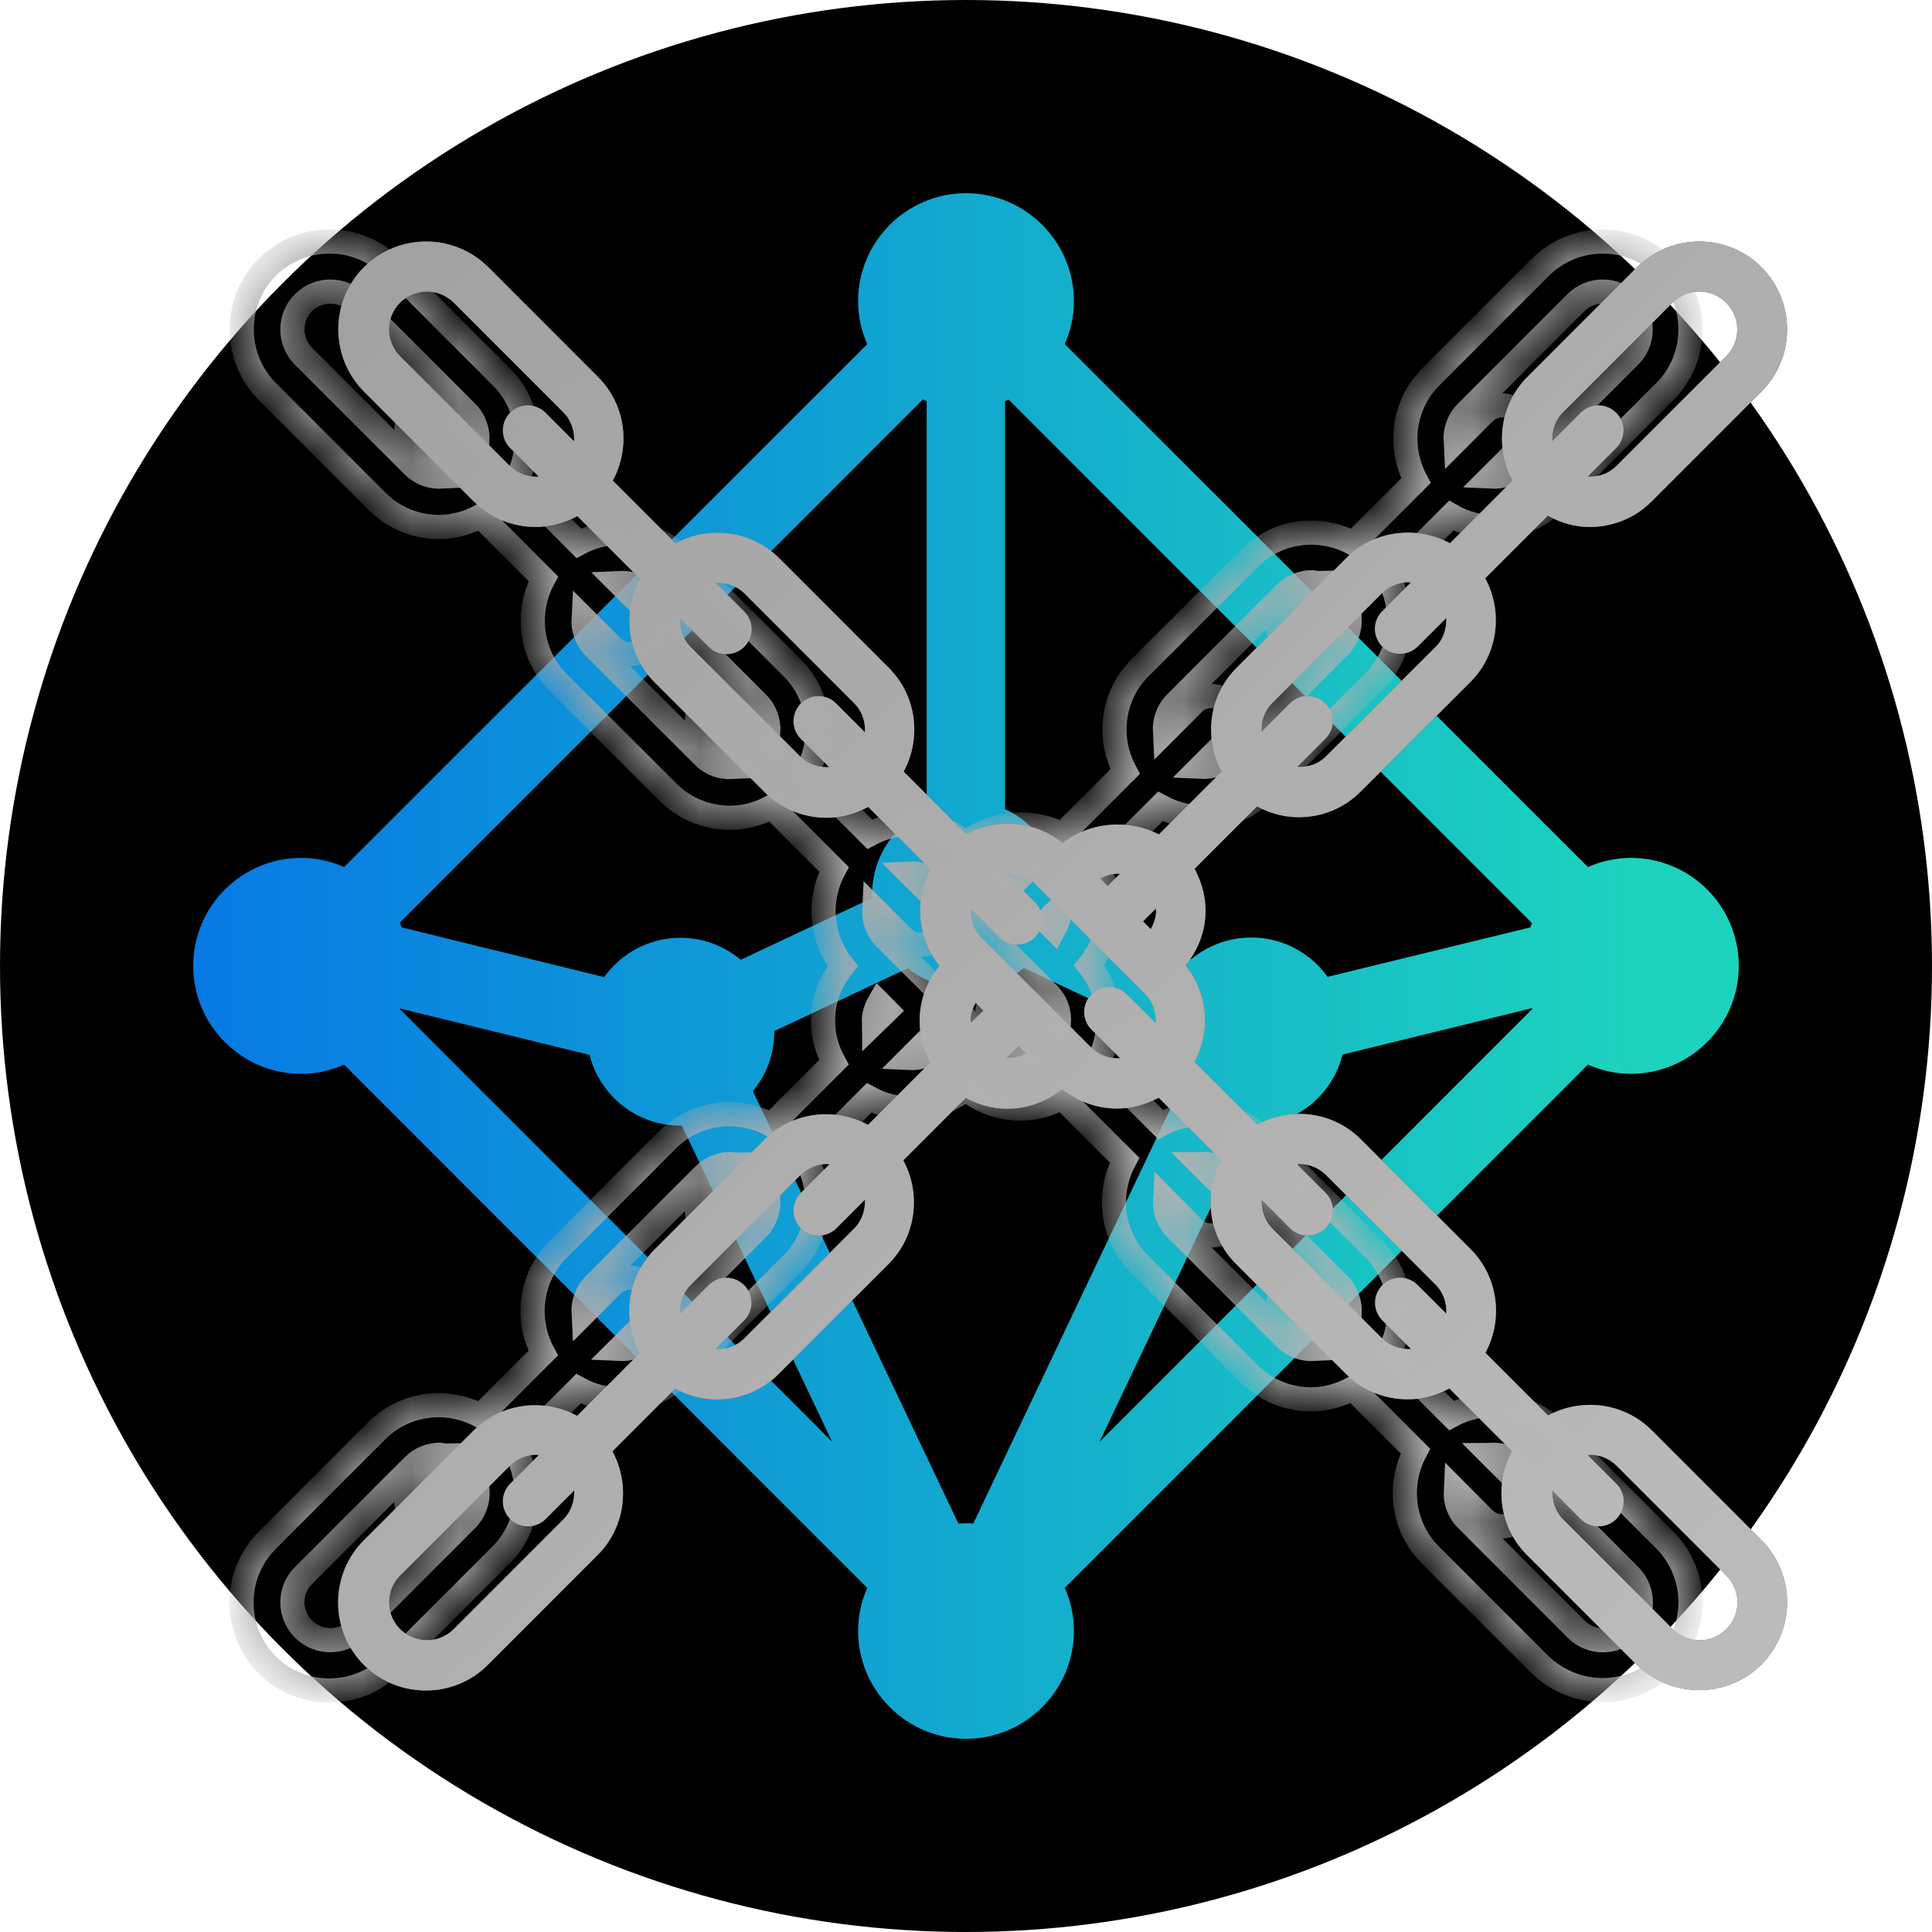 <svg width="40" height="40" viewBox="0 0 40 40" fill="none" xmlns="http://www.w3.org/2000/svg">
<circle cx="20" cy="20" r="20" fill="black"/>
<path d="M33.766 17.762C33.45 17.762 33.147 17.831 32.876 17.951L22.045 7.125C22.165 6.853 22.234 6.55 22.234 6.235C22.234 5.004 21.231 4 20 4C18.769 4 17.766 5.004 17.766 6.235C17.766 6.55 17.835 6.853 17.955 7.125L7.124 17.951C6.853 17.831 6.55 17.762 6.234 17.762C5.004 17.762 4 18.766 4 19.997C4 21.228 5.004 22.232 6.234 22.232C6.55 22.232 6.853 22.162 7.124 22.042L17.955 32.875C17.835 33.147 17.766 33.45 17.766 33.765C17.766 34.996 18.769 36 20 36C21.231 36 22.234 34.996 22.234 33.765C22.234 33.45 22.165 33.147 22.045 32.875L32.876 22.042C33.147 22.162 33.45 22.232 33.766 22.232C34.996 22.232 36 21.228 36 19.997C36 18.766 35.003 17.762 33.766 17.762ZM31.683 19.201L27.486 20.224C27.132 19.732 26.558 19.41 25.908 19.41C25.434 19.41 25.005 19.58 24.664 19.858L21.938 18.576C21.938 18.558 21.938 18.539 21.938 18.513C21.938 17.73 21.477 17.061 20.808 16.752V8.305C20.833 8.293 20.858 8.286 20.884 8.274L31.714 19.107C31.708 19.138 31.695 19.17 31.683 19.201ZM20 31.537C19.95 31.537 19.899 31.543 19.842 31.543L15.588 22.591C15.866 22.257 16.03 21.828 16.03 21.36C16.03 21.354 16.03 21.354 16.03 21.348L18.794 20.047C19.123 20.306 19.546 20.464 19.994 20.464C20.448 20.464 20.871 20.306 21.199 20.041L23.964 21.341C23.964 21.348 23.964 21.354 23.964 21.36C23.964 21.828 24.128 22.257 24.405 22.591L20.151 31.543C20.101 31.537 20.05 31.537 20 31.537ZM19.186 8.305V16.758C18.523 17.068 18.056 17.737 18.056 18.52C18.056 18.545 18.056 18.564 18.062 18.589L15.336 19.871C14.995 19.587 14.566 19.416 14.086 19.416C13.436 19.416 12.861 19.738 12.508 20.23L8.317 19.201C8.305 19.17 8.292 19.138 8.279 19.1L19.11 8.268C19.135 8.286 19.161 8.299 19.186 8.305ZM8.286 20.881L12.205 21.84C12.42 22.68 13.177 23.305 14.086 23.305C14.099 23.305 14.105 23.305 14.118 23.305L17.229 29.851L8.279 20.893C8.279 20.887 8.286 20.881 8.286 20.881ZM25.876 23.305C25.889 23.305 25.901 23.305 25.914 23.305C26.823 23.305 27.587 22.68 27.795 21.834L31.714 20.874C31.714 20.881 31.721 20.887 31.721 20.893L22.765 29.851L25.876 23.305Z" fill="url(#paint0_linear)"/>
<mask id="path-3-inside-1" fill="white">
<path d="M30.913 10.911C31.377 10.911 31.846 10.735 32.198 10.379L34.469 8.107C35.177 7.398 35.177 6.244 34.469 5.531C33.761 4.823 32.606 4.823 31.894 5.531L29.623 7.803C29.043 8.384 28.945 9.261 29.316 9.951L28.02 11.248C27.33 10.877 26.453 10.971 25.872 11.556L23.601 13.827C23.02 14.408 22.923 15.286 23.294 15.975L21.994 17.276C21.364 16.95 20.558 17.014 20.004 17.456C19.427 16.991 18.64 16.931 18.006 17.272L16.71 15.975C17.081 15.286 16.983 14.408 16.402 13.827L14.132 11.556C13.551 10.975 12.674 10.877 11.984 11.248L10.688 9.951C11.059 9.261 10.965 8.384 10.38 7.803L8.109 5.531C7.397 4.823 6.247 4.823 5.535 5.531C4.827 6.24 4.827 7.394 5.535 8.107L7.806 10.379C8.162 10.735 8.627 10.911 9.091 10.911C9.387 10.911 9.683 10.828 9.953 10.686L11.25 11.983C10.879 12.673 10.976 13.55 11.557 14.131L13.828 16.399C14.169 16.74 14.626 16.931 15.113 16.931C15.421 16.931 15.713 16.849 15.975 16.706L17.268 18C16.927 18.633 16.987 19.42 17.448 19.998C17.189 20.32 17.04 20.71 17.04 21.134C17.04 21.445 17.122 21.737 17.264 21.996L15.972 23.289C15.282 22.918 14.405 23.015 13.824 23.596L11.553 25.868C10.973 26.449 10.875 27.326 11.246 28.016L9.949 29.313C9.26 28.942 8.383 29.04 7.802 29.621L5.531 31.892C4.823 32.601 4.823 33.755 5.531 34.468C5.887 34.824 6.352 35 6.817 35C7.281 35 7.75 34.824 8.102 34.468L10.373 32.196C10.954 31.615 11.051 30.738 10.68 30.048L11.977 28.751C12.247 28.897 12.539 28.976 12.839 28.976C13.303 28.976 13.772 28.8 14.124 28.444L16.395 26.172C16.976 25.591 17.073 24.713 16.702 24.024L17.995 22.73C18.257 22.873 18.55 22.955 18.857 22.955C19.277 22.955 19.67 22.805 19.992 22.547C20.322 22.813 20.723 22.952 21.128 22.952C21.424 22.952 21.72 22.869 21.99 22.727L23.283 24.02C22.912 24.71 23.009 25.587 23.59 26.168L25.861 28.44C26.217 28.796 26.682 28.972 27.146 28.972C27.446 28.972 27.738 28.89 28.008 28.747L29.305 30.044C28.934 30.734 29.031 31.611 29.612 32.192L31.883 34.464C32.25 34.816 32.715 34.992 33.183 34.992C33.648 34.992 34.117 34.816 34.469 34.46C35.177 33.752 35.177 32.597 34.469 31.885L32.198 29.613C31.617 29.032 30.74 28.935 30.051 29.306L28.754 28.009C29.125 27.319 29.027 26.442 28.447 25.861L26.176 23.589C25.595 23.008 24.718 22.91 24.029 23.282L22.732 21.985C23.073 21.351 23.013 20.564 22.548 19.986C22.811 19.66 22.96 19.27 22.96 18.854C22.96 18.547 22.874 18.251 22.732 17.988L24.025 16.695C24.287 16.837 24.579 16.92 24.887 16.92C25.374 16.92 25.831 16.733 26.172 16.388L28.443 14.12C29.024 13.539 29.121 12.661 28.75 11.972L30.047 10.675C30.32 10.832 30.616 10.911 30.913 10.911ZM30.358 8.538L32.629 6.266C32.782 6.112 32.985 6.037 33.183 6.037C33.386 6.037 33.584 6.112 33.738 6.266C34.045 6.574 34.045 7.072 33.738 7.376L31.467 9.647C31.302 9.812 31.085 9.88 30.867 9.869L31.46 9.276C31.662 9.074 31.662 8.748 31.46 8.545C31.257 8.343 30.931 8.343 30.729 8.545L30.137 9.138C30.125 8.92 30.193 8.703 30.358 8.538ZM9.294 8.545C9.091 8.343 8.765 8.343 8.563 8.545C8.361 8.748 8.361 9.074 8.563 9.276L9.155 9.869C8.938 9.88 8.72 9.812 8.555 9.647L6.284 7.376C5.977 7.068 5.977 6.57 6.284 6.266C6.438 6.112 6.64 6.037 6.839 6.037C7.041 6.037 7.24 6.112 7.394 6.266L9.665 8.538C9.829 8.703 9.897 8.92 9.886 9.138L9.294 8.545ZM15.312 14.566C15.11 14.363 14.784 14.363 14.581 14.566C14.379 14.768 14.379 15.094 14.581 15.297L15.166 15.882C14.948 15.893 14.731 15.825 14.574 15.668L12.303 13.4C12.138 13.235 12.07 13.018 12.082 12.8L12.674 13.392C12.775 13.494 12.906 13.542 13.041 13.542C13.172 13.542 13.307 13.494 13.408 13.392C13.611 13.19 13.611 12.864 13.408 12.661L12.816 12.069C13.034 12.058 13.251 12.125 13.416 12.29L15.687 14.562C15.852 14.727 15.919 14.944 15.908 15.162L15.312 14.566ZM9.665 31.457L7.394 33.729C7.086 34.037 6.588 34.033 6.284 33.729C5.977 33.422 5.977 32.923 6.284 32.62L8.555 30.348C8.705 30.194 8.908 30.119 9.11 30.119C9.125 30.119 9.14 30.127 9.155 30.127L8.563 30.719C8.361 30.921 8.361 31.247 8.563 31.45C8.664 31.551 8.795 31.6 8.93 31.6C9.061 31.6 9.196 31.551 9.297 31.45L9.889 30.858C9.897 31.075 9.829 31.293 9.665 31.457ZM15.683 25.437L13.412 27.709C13.247 27.874 13.03 27.941 12.812 27.93L13.405 27.338C13.607 27.135 13.607 26.809 13.405 26.607C13.202 26.404 12.876 26.404 12.674 26.607L12.082 27.199C12.07 26.982 12.138 26.764 12.303 26.599L14.574 24.327C14.727 24.174 14.93 24.099 15.128 24.099C15.143 24.099 15.158 24.106 15.173 24.106L14.581 24.698C14.379 24.901 14.379 25.227 14.581 25.43C14.682 25.531 14.814 25.579 14.948 25.579C15.08 25.579 15.214 25.531 15.316 25.43L15.908 24.837C15.915 25.055 15.848 25.272 15.683 25.437ZM21.188 18.09L20.933 18.345L20.776 18.187C20.903 18.12 21.042 18.082 21.188 18.09ZM18.1 21.178C18.1 21.163 18.093 21.148 18.093 21.134C18.093 20.999 18.137 20.875 18.201 20.762L18.362 20.924L18.1 21.178ZM18.834 21.906L19.089 21.651L19.247 21.808C19.119 21.876 18.981 21.913 18.834 21.906ZM21.33 20.586C21.128 20.384 20.802 20.384 20.6 20.586C20.397 20.789 20.397 21.115 20.6 21.317L21.192 21.91C20.974 21.921 20.757 21.853 20.592 21.688L20.382 21.478C20.382 21.478 20.382 21.475 20.378 21.475C20.378 21.475 20.375 21.475 20.375 21.471L18.538 19.634C18.538 19.634 18.538 19.634 18.538 19.63C18.538 19.63 18.538 19.63 18.535 19.63L18.321 19.417C18.156 19.252 18.089 19.03 18.1 18.817L18.692 19.409C18.793 19.51 18.924 19.559 19.059 19.559C19.191 19.559 19.326 19.51 19.427 19.409C19.629 19.207 19.629 18.881 19.427 18.678L18.834 18.086C19.052 18.075 19.269 18.142 19.434 18.307L19.644 18.517C19.644 18.517 19.644 18.521 19.648 18.521C19.648 18.521 19.651 18.521 19.651 18.524L21.488 20.361C21.488 20.361 21.488 20.361 21.488 20.365C21.488 20.365 21.488 20.365 21.491 20.365L21.705 20.579C21.87 20.744 21.937 20.961 21.926 21.178L21.33 20.586ZM21.825 19.237L21.664 19.076L21.926 18.813C21.926 18.832 21.937 18.847 21.937 18.866C21.934 18.997 21.889 19.12 21.825 19.237ZM30.729 31.45C30.83 31.551 30.961 31.6 31.096 31.6C31.227 31.6 31.362 31.551 31.463 31.45C31.666 31.247 31.666 30.921 31.463 30.719L30.871 30.127C30.886 30.127 30.901 30.119 30.916 30.119C31.119 30.119 31.317 30.194 31.471 30.348L33.742 32.62C34.049 32.927 34.049 33.425 33.742 33.729C33.438 34.037 32.936 34.037 32.633 33.729L30.362 31.457C30.197 31.293 30.129 31.071 30.14 30.858L30.729 31.45ZM24.71 25.43C24.812 25.531 24.943 25.579 25.078 25.579C25.209 25.579 25.344 25.531 25.445 25.43C25.647 25.227 25.647 24.901 25.445 24.698L24.853 24.106C24.868 24.106 24.883 24.099 24.898 24.099C25.1 24.099 25.299 24.174 25.453 24.327L27.723 26.599C27.888 26.764 27.956 26.985 27.945 27.199L27.352 26.607C27.15 26.404 26.824 26.404 26.622 26.607C26.419 26.809 26.419 27.135 26.622 27.338L27.214 27.93C26.996 27.941 26.779 27.874 26.614 27.709L24.343 25.437C24.178 25.272 24.111 25.051 24.122 24.837L24.71 25.43ZM27.72 13.396L25.449 15.664C25.291 15.822 25.074 15.889 24.857 15.878L25.441 15.293C25.644 15.091 25.644 14.764 25.441 14.562C25.239 14.36 24.913 14.36 24.71 14.562L24.118 15.154C24.107 14.937 24.175 14.72 24.34 14.555L26.61 12.283C26.764 12.129 26.966 12.054 27.165 12.054C27.18 12.054 27.195 12.062 27.21 12.062L26.618 12.654C26.416 12.856 26.416 13.182 26.618 13.385C26.719 13.486 26.85 13.535 26.985 13.535C27.116 13.535 27.251 13.486 27.352 13.385L27.945 12.793C27.952 13.014 27.885 13.235 27.72 13.396Z"/>
</mask>
<g filter="url(#filter0_i)">
<path d="M30.913 10.911C31.377 10.911 31.846 10.735 32.198 10.379L34.469 8.107C35.177 7.398 35.177 6.244 34.469 5.531C33.761 4.823 32.606 4.823 31.894 5.531L29.623 7.803C29.043 8.384 28.945 9.261 29.316 9.951L28.02 11.248C27.33 10.877 26.453 10.971 25.872 11.556L23.601 13.827C23.02 14.408 22.923 15.286 23.294 15.975L21.994 17.276C21.364 16.95 20.558 17.014 20.004 17.456C19.427 16.991 18.64 16.931 18.006 17.272L16.71 15.975C17.081 15.286 16.983 14.408 16.402 13.827L14.132 11.556C13.551 10.975 12.674 10.877 11.984 11.248L10.688 9.951C11.059 9.261 10.965 8.384 10.38 7.803L8.109 5.531C7.397 4.823 6.247 4.823 5.535 5.531C4.827 6.24 4.827 7.394 5.535 8.107L7.806 10.379C8.162 10.735 8.627 10.911 9.091 10.911C9.387 10.911 9.683 10.828 9.953 10.686L11.25 11.983C10.879 12.673 10.976 13.55 11.557 14.131L13.828 16.399C14.169 16.74 14.626 16.931 15.113 16.931C15.421 16.931 15.713 16.849 15.975 16.706L17.268 18C16.927 18.633 16.987 19.42 17.448 19.998C17.189 20.32 17.04 20.71 17.04 21.134C17.04 21.445 17.122 21.737 17.264 21.996L15.972 23.289C15.282 22.918 14.405 23.015 13.824 23.596L11.553 25.868C10.973 26.449 10.875 27.326 11.246 28.016L9.949 29.313C9.26 28.942 8.383 29.04 7.802 29.621L5.531 31.892C4.823 32.601 4.823 33.755 5.531 34.468C5.887 34.824 6.352 35 6.817 35C7.281 35 7.75 34.824 8.102 34.468L10.373 32.196C10.954 31.615 11.051 30.738 10.68 30.048L11.977 28.751C12.247 28.897 12.539 28.976 12.839 28.976C13.303 28.976 13.772 28.8 14.124 28.444L16.395 26.172C16.976 25.591 17.073 24.713 16.702 24.024L17.995 22.73C18.257 22.873 18.55 22.955 18.857 22.955C19.277 22.955 19.67 22.805 19.992 22.547C20.322 22.813 20.723 22.952 21.128 22.952C21.424 22.952 21.72 22.869 21.99 22.727L23.283 24.02C22.912 24.71 23.009 25.587 23.59 26.168L25.861 28.44C26.217 28.796 26.682 28.972 27.146 28.972C27.446 28.972 27.738 28.89 28.008 28.747L29.305 30.044C28.934 30.734 29.031 31.611 29.612 32.192L31.883 34.464C32.25 34.816 32.715 34.992 33.183 34.992C33.648 34.992 34.117 34.816 34.469 34.46C35.177 33.752 35.177 32.597 34.469 31.885L32.198 29.613C31.617 29.032 30.74 28.935 30.051 29.306L28.754 28.009C29.125 27.319 29.027 26.442 28.447 25.861L26.176 23.589C25.595 23.008 24.718 22.91 24.029 23.282L22.732 21.985C23.073 21.351 23.013 20.564 22.548 19.986C22.811 19.66 22.96 19.27 22.96 18.854C22.96 18.547 22.874 18.251 22.732 17.988L24.025 16.695C24.287 16.837 24.579 16.92 24.887 16.92C25.374 16.92 25.831 16.733 26.172 16.388L28.443 14.12C29.024 13.539 29.121 12.661 28.75 11.972L30.047 10.675C30.32 10.832 30.616 10.911 30.913 10.911ZM30.358 8.538L32.629 6.266C32.782 6.112 32.985 6.037 33.183 6.037C33.386 6.037 33.584 6.112 33.738 6.266C34.045 6.574 34.045 7.072 33.738 7.376L31.467 9.647C31.302 9.812 31.085 9.88 30.867 9.869L31.46 9.276C31.662 9.074 31.662 8.748 31.46 8.545C31.257 8.343 30.931 8.343 30.729 8.545L30.137 9.138C30.125 8.92 30.193 8.703 30.358 8.538ZM9.294 8.545C9.091 8.343 8.765 8.343 8.563 8.545C8.361 8.748 8.361 9.074 8.563 9.276L9.155 9.869C8.938 9.88 8.72 9.812 8.555 9.647L6.284 7.376C5.977 7.068 5.977 6.57 6.284 6.266C6.438 6.112 6.64 6.037 6.839 6.037C7.041 6.037 7.24 6.112 7.394 6.266L9.665 8.538C9.829 8.703 9.897 8.92 9.886 9.138L9.294 8.545ZM15.312 14.566C15.11 14.363 14.784 14.363 14.581 14.566C14.379 14.768 14.379 15.094 14.581 15.297L15.166 15.882C14.948 15.893 14.731 15.825 14.574 15.668L12.303 13.4C12.138 13.235 12.07 13.018 12.082 12.8L12.674 13.392C12.775 13.494 12.906 13.542 13.041 13.542C13.172 13.542 13.307 13.494 13.408 13.392C13.611 13.19 13.611 12.864 13.408 12.661L12.816 12.069C13.034 12.058 13.251 12.125 13.416 12.29L15.687 14.562C15.852 14.727 15.919 14.944 15.908 15.162L15.312 14.566ZM9.665 31.457L7.394 33.729C7.086 34.037 6.588 34.033 6.284 33.729C5.977 33.422 5.977 32.923 6.284 32.62L8.555 30.348C8.705 30.194 8.908 30.119 9.11 30.119C9.125 30.119 9.14 30.127 9.155 30.127L8.563 30.719C8.361 30.921 8.361 31.247 8.563 31.45C8.664 31.551 8.795 31.6 8.93 31.6C9.061 31.6 9.196 31.551 9.297 31.45L9.889 30.858C9.897 31.075 9.829 31.293 9.665 31.457ZM15.683 25.437L13.412 27.709C13.247 27.874 13.03 27.941 12.812 27.93L13.405 27.338C13.607 27.135 13.607 26.809 13.405 26.607C13.202 26.404 12.876 26.404 12.674 26.607L12.082 27.199C12.07 26.982 12.138 26.764 12.303 26.599L14.574 24.327C14.727 24.174 14.93 24.099 15.128 24.099C15.143 24.099 15.158 24.106 15.173 24.106L14.581 24.698C14.379 24.901 14.379 25.227 14.581 25.43C14.682 25.531 14.814 25.579 14.948 25.579C15.08 25.579 15.214 25.531 15.316 25.43L15.908 24.837C15.915 25.055 15.848 25.272 15.683 25.437ZM21.188 18.09L20.933 18.345L20.776 18.187C20.903 18.12 21.042 18.082 21.188 18.09ZM18.1 21.178C18.1 21.163 18.093 21.148 18.093 21.134C18.093 20.999 18.137 20.875 18.201 20.762L18.362 20.924L18.1 21.178ZM18.834 21.906L19.089 21.651L19.247 21.808C19.119 21.876 18.981 21.913 18.834 21.906ZM21.33 20.586C21.128 20.384 20.802 20.384 20.6 20.586C20.397 20.789 20.397 21.115 20.6 21.317L21.192 21.91C20.974 21.921 20.757 21.853 20.592 21.688L20.382 21.478C20.382 21.478 20.382 21.475 20.378 21.475C20.378 21.475 20.375 21.475 20.375 21.471L18.538 19.634C18.538 19.634 18.538 19.634 18.538 19.63C18.538 19.63 18.538 19.63 18.535 19.63L18.321 19.417C18.156 19.252 18.089 19.03 18.1 18.817L18.692 19.409C18.793 19.51 18.924 19.559 19.059 19.559C19.191 19.559 19.326 19.51 19.427 19.409C19.629 19.207 19.629 18.881 19.427 18.678L18.834 18.086C19.052 18.075 19.269 18.142 19.434 18.307L19.644 18.517C19.644 18.517 19.644 18.521 19.648 18.521C19.648 18.521 19.651 18.521 19.651 18.524L21.488 20.361C21.488 20.361 21.488 20.361 21.488 20.365C21.488 20.365 21.488 20.365 21.491 20.365L21.705 20.579C21.87 20.744 21.937 20.961 21.926 21.178L21.33 20.586ZM21.825 19.237L21.664 19.076L21.926 18.813C21.926 18.832 21.937 18.847 21.937 18.866C21.934 18.997 21.889 19.12 21.825 19.237ZM30.729 31.45C30.83 31.551 30.961 31.6 31.096 31.6C31.227 31.6 31.362 31.551 31.463 31.45C31.666 31.247 31.666 30.921 31.463 30.719L30.871 30.127C30.886 30.127 30.901 30.119 30.916 30.119C31.119 30.119 31.317 30.194 31.471 30.348L33.742 32.62C34.049 32.927 34.049 33.425 33.742 33.729C33.438 34.037 32.936 34.037 32.633 33.729L30.362 31.457C30.197 31.293 30.129 31.071 30.14 30.858L30.729 31.45ZM24.71 25.43C24.812 25.531 24.943 25.579 25.078 25.579C25.209 25.579 25.344 25.531 25.445 25.43C25.647 25.227 25.647 24.901 25.445 24.698L24.853 24.106C24.868 24.106 24.883 24.099 24.898 24.099C25.1 24.099 25.299 24.174 25.453 24.327L27.723 26.599C27.888 26.764 27.956 26.985 27.945 27.199L27.352 26.607C27.15 26.404 26.824 26.404 26.622 26.607C26.419 26.809 26.419 27.135 26.622 27.338L27.214 27.93C26.996 27.941 26.779 27.874 26.614 27.709L24.343 25.437C24.178 25.272 24.111 25.051 24.122 24.837L24.71 25.43ZM27.72 13.396L25.449 15.664C25.291 15.822 25.074 15.889 24.857 15.878L25.441 15.293C25.644 15.091 25.644 14.764 25.441 14.562C25.239 14.36 24.913 14.36 24.71 14.562L24.118 15.154C24.107 14.937 24.175 14.72 24.34 14.555L26.61 12.283C26.764 12.129 26.966 12.054 27.165 12.054C27.18 12.054 27.195 12.062 27.21 12.062L26.618 12.654C26.416 12.856 26.416 13.182 26.618 13.385C26.719 13.486 26.85 13.535 26.985 13.535C27.116 13.535 27.251 13.486 27.352 13.385L27.945 12.793C27.952 13.014 27.885 13.235 27.72 13.396Z" fill="#595959"/>
<path d="M30.913 10.911C31.377 10.911 31.846 10.735 32.198 10.379L34.469 8.107C35.177 7.398 35.177 6.244 34.469 5.531C33.761 4.823 32.606 4.823 31.894 5.531L29.623 7.803C29.043 8.384 28.945 9.261 29.316 9.951L28.02 11.248C27.33 10.877 26.453 10.971 25.872 11.556L23.601 13.827C23.02 14.408 22.923 15.286 23.294 15.975L21.994 17.276C21.364 16.95 20.558 17.014 20.004 17.456C19.427 16.991 18.64 16.931 18.006 17.272L16.71 15.975C17.081 15.286 16.983 14.408 16.402 13.827L14.132 11.556C13.551 10.975 12.674 10.877 11.984 11.248L10.688 9.951C11.059 9.261 10.965 8.384 10.38 7.803L8.109 5.531C7.397 4.823 6.247 4.823 5.535 5.531C4.827 6.24 4.827 7.394 5.535 8.107L7.806 10.379C8.162 10.735 8.627 10.911 9.091 10.911C9.387 10.911 9.683 10.828 9.953 10.686L11.25 11.983C10.879 12.673 10.976 13.55 11.557 14.131L13.828 16.399C14.169 16.74 14.626 16.931 15.113 16.931C15.421 16.931 15.713 16.849 15.975 16.706L17.268 18C16.927 18.633 16.987 19.42 17.448 19.998C17.189 20.32 17.04 20.71 17.04 21.134C17.04 21.445 17.122 21.737 17.264 21.996L15.972 23.289C15.282 22.918 14.405 23.015 13.824 23.596L11.553 25.868C10.973 26.449 10.875 27.326 11.246 28.016L9.949 29.313C9.26 28.942 8.383 29.04 7.802 29.621L5.531 31.892C4.823 32.601 4.823 33.755 5.531 34.468C5.887 34.824 6.352 35 6.817 35C7.281 35 7.75 34.824 8.102 34.468L10.373 32.196C10.954 31.615 11.051 30.738 10.68 30.048L11.977 28.751C12.247 28.897 12.539 28.976 12.839 28.976C13.303 28.976 13.772 28.8 14.124 28.444L16.395 26.172C16.976 25.591 17.073 24.713 16.702 24.024L17.995 22.73C18.257 22.873 18.55 22.955 18.857 22.955C19.277 22.955 19.67 22.805 19.992 22.547C20.322 22.813 20.723 22.952 21.128 22.952C21.424 22.952 21.72 22.869 21.99 22.727L23.283 24.02C22.912 24.71 23.009 25.587 23.59 26.168L25.861 28.44C26.217 28.796 26.682 28.972 27.146 28.972C27.446 28.972 27.738 28.89 28.008 28.747L29.305 30.044C28.934 30.734 29.031 31.611 29.612 32.192L31.883 34.464C32.25 34.816 32.715 34.992 33.183 34.992C33.648 34.992 34.117 34.816 34.469 34.46C35.177 33.752 35.177 32.597 34.469 31.885L32.198 29.613C31.617 29.032 30.74 28.935 30.051 29.306L28.754 28.009C29.125 27.319 29.027 26.442 28.447 25.861L26.176 23.589C25.595 23.008 24.718 22.91 24.029 23.282L22.732 21.985C23.073 21.351 23.013 20.564 22.548 19.986C22.811 19.66 22.96 19.27 22.96 18.854C22.96 18.547 22.874 18.251 22.732 17.988L24.025 16.695C24.287 16.837 24.579 16.92 24.887 16.92C25.374 16.92 25.831 16.733 26.172 16.388L28.443 14.12C29.024 13.539 29.121 12.661 28.75 11.972L30.047 10.675C30.32 10.832 30.616 10.911 30.913 10.911ZM30.358 8.538L32.629 6.266C32.782 6.112 32.985 6.037 33.183 6.037C33.386 6.037 33.584 6.112 33.738 6.266C34.045 6.574 34.045 7.072 33.738 7.376L31.467 9.647C31.302 9.812 31.085 9.88 30.867 9.869L31.46 9.276C31.662 9.074 31.662 8.748 31.46 8.545C31.257 8.343 30.931 8.343 30.729 8.545L30.137 9.138C30.125 8.92 30.193 8.703 30.358 8.538ZM9.294 8.545C9.091 8.343 8.765 8.343 8.563 8.545C8.361 8.748 8.361 9.074 8.563 9.276L9.155 9.869C8.938 9.88 8.72 9.812 8.555 9.647L6.284 7.376C5.977 7.068 5.977 6.57 6.284 6.266C6.438 6.112 6.64 6.037 6.839 6.037C7.041 6.037 7.24 6.112 7.394 6.266L9.665 8.538C9.829 8.703 9.897 8.92 9.886 9.138L9.294 8.545ZM15.312 14.566C15.11 14.363 14.784 14.363 14.581 14.566C14.379 14.768 14.379 15.094 14.581 15.297L15.166 15.882C14.948 15.893 14.731 15.825 14.574 15.668L12.303 13.4C12.138 13.235 12.07 13.018 12.082 12.8L12.674 13.392C12.775 13.494 12.906 13.542 13.041 13.542C13.172 13.542 13.307 13.494 13.408 13.392C13.611 13.19 13.611 12.864 13.408 12.661L12.816 12.069C13.034 12.058 13.251 12.125 13.416 12.29L15.687 14.562C15.852 14.727 15.919 14.944 15.908 15.162L15.312 14.566ZM9.665 31.457L7.394 33.729C7.086 34.037 6.588 34.033 6.284 33.729C5.977 33.422 5.977 32.923 6.284 32.62L8.555 30.348C8.705 30.194 8.908 30.119 9.11 30.119C9.125 30.119 9.14 30.127 9.155 30.127L8.563 30.719C8.361 30.921 8.361 31.247 8.563 31.45C8.664 31.551 8.795 31.6 8.93 31.6C9.061 31.6 9.196 31.551 9.297 31.45L9.889 30.858C9.897 31.075 9.829 31.293 9.665 31.457ZM15.683 25.437L13.412 27.709C13.247 27.874 13.03 27.941 12.812 27.93L13.405 27.338C13.607 27.135 13.607 26.809 13.405 26.607C13.202 26.404 12.876 26.404 12.674 26.607L12.082 27.199C12.07 26.982 12.138 26.764 12.303 26.599L14.574 24.327C14.727 24.174 14.93 24.099 15.128 24.099C15.143 24.099 15.158 24.106 15.173 24.106L14.581 24.698C14.379 24.901 14.379 25.227 14.581 25.43C14.682 25.531 14.814 25.579 14.948 25.579C15.08 25.579 15.214 25.531 15.316 25.43L15.908 24.837C15.915 25.055 15.848 25.272 15.683 25.437ZM21.188 18.09L20.933 18.345L20.776 18.187C20.903 18.12 21.042 18.082 21.188 18.09ZM18.1 21.178C18.1 21.163 18.093 21.148 18.093 21.134C18.093 20.999 18.137 20.875 18.201 20.762L18.362 20.924L18.1 21.178ZM18.834 21.906L19.089 21.651L19.247 21.808C19.119 21.876 18.981 21.913 18.834 21.906ZM21.33 20.586C21.128 20.384 20.802 20.384 20.6 20.586C20.397 20.789 20.397 21.115 20.6 21.317L21.192 21.91C20.974 21.921 20.757 21.853 20.592 21.688L20.382 21.478C20.382 21.478 20.382 21.475 20.378 21.475C20.378 21.475 20.375 21.475 20.375 21.471L18.538 19.634C18.538 19.634 18.538 19.634 18.538 19.63C18.538 19.63 18.538 19.63 18.535 19.63L18.321 19.417C18.156 19.252 18.089 19.03 18.1 18.817L18.692 19.409C18.793 19.51 18.924 19.559 19.059 19.559C19.191 19.559 19.326 19.51 19.427 19.409C19.629 19.207 19.629 18.881 19.427 18.678L18.834 18.086C19.052 18.075 19.269 18.142 19.434 18.307L19.644 18.517C19.644 18.517 19.644 18.521 19.648 18.521C19.648 18.521 19.651 18.521 19.651 18.524L21.488 20.361C21.488 20.361 21.488 20.361 21.488 20.365C21.488 20.365 21.488 20.365 21.491 20.365L21.705 20.579C21.87 20.744 21.937 20.961 21.926 21.178L21.33 20.586ZM21.825 19.237L21.664 19.076L21.926 18.813C21.926 18.832 21.937 18.847 21.937 18.866C21.934 18.997 21.889 19.12 21.825 19.237ZM30.729 31.45C30.83 31.551 30.961 31.6 31.096 31.6C31.227 31.6 31.362 31.551 31.463 31.45C31.666 31.247 31.666 30.921 31.463 30.719L30.871 30.127C30.886 30.127 30.901 30.119 30.916 30.119C31.119 30.119 31.317 30.194 31.471 30.348L33.742 32.62C34.049 32.927 34.049 33.425 33.742 33.729C33.438 34.037 32.936 34.037 32.633 33.729L30.362 31.457C30.197 31.293 30.129 31.071 30.14 30.858L30.729 31.45ZM24.71 25.43C24.812 25.531 24.943 25.579 25.078 25.579C25.209 25.579 25.344 25.531 25.445 25.43C25.647 25.227 25.647 24.901 25.445 24.698L24.853 24.106C24.868 24.106 24.883 24.099 24.898 24.099C25.1 24.099 25.299 24.174 25.453 24.327L27.723 26.599C27.888 26.764 27.956 26.985 27.945 27.199L27.352 26.607C27.15 26.404 26.824 26.404 26.622 26.607C26.419 26.809 26.419 27.135 26.622 27.338L27.214 27.93C26.996 27.941 26.779 27.874 26.614 27.709L24.343 25.437C24.178 25.272 24.111 25.051 24.122 24.837L24.71 25.43ZM27.72 13.396L25.449 15.664C25.291 15.822 25.074 15.889 24.857 15.878L25.441 15.293C25.644 15.091 25.644 14.764 25.441 14.562C25.239 14.36 24.913 14.36 24.71 14.562L24.118 15.154C24.107 14.937 24.175 14.72 24.34 14.555L26.61 12.283C26.764 12.129 26.966 12.054 27.165 12.054C27.18 12.054 27.195 12.062 27.21 12.062L26.618 12.654C26.416 12.856 26.416 13.182 26.618 13.385C26.719 13.486 26.85 13.535 26.985 13.535C27.116 13.535 27.251 13.486 27.352 13.385L27.945 12.793C27.952 13.014 27.885 13.235 27.72 13.396Z" fill="url(#paint1_linear)"/>
</g>
<path d="M30.913 10.911C31.377 10.911 31.846 10.735 32.198 10.379L34.469 8.107C35.177 7.398 35.177 6.244 34.469 5.531C33.761 4.823 32.606 4.823 31.894 5.531L29.623 7.803C29.043 8.384 28.945 9.261 29.316 9.951L28.02 11.248C27.33 10.877 26.453 10.971 25.872 11.556L23.601 13.827C23.02 14.408 22.923 15.286 23.294 15.975L21.994 17.276C21.364 16.95 20.558 17.014 20.004 17.456C19.427 16.991 18.64 16.931 18.006 17.272L16.71 15.975C17.081 15.286 16.983 14.408 16.402 13.827L14.132 11.556C13.551 10.975 12.674 10.877 11.984 11.248L10.688 9.951C11.059 9.261 10.965 8.384 10.38 7.803L8.109 5.531C7.397 4.823 6.247 4.823 5.535 5.531C4.827 6.24 4.827 7.394 5.535 8.107L7.806 10.379C8.162 10.735 8.627 10.911 9.091 10.911C9.387 10.911 9.683 10.828 9.953 10.686L11.25 11.983C10.879 12.673 10.976 13.55 11.557 14.131L13.828 16.399C14.169 16.74 14.626 16.931 15.113 16.931C15.421 16.931 15.713 16.849 15.975 16.706L17.268 18C16.927 18.633 16.987 19.42 17.448 19.998C17.189 20.32 17.04 20.71 17.04 21.134C17.04 21.445 17.122 21.737 17.264 21.996L15.972 23.289C15.282 22.918 14.405 23.015 13.824 23.596L11.553 25.868C10.973 26.449 10.875 27.326 11.246 28.016L9.949 29.313C9.26 28.942 8.383 29.04 7.802 29.621L5.531 31.892C4.823 32.601 4.823 33.755 5.531 34.468C5.887 34.824 6.352 35 6.817 35C7.281 35 7.75 34.824 8.102 34.468L10.373 32.196C10.954 31.615 11.051 30.738 10.68 30.048L11.977 28.751C12.247 28.897 12.539 28.976 12.839 28.976C13.303 28.976 13.772 28.8 14.124 28.444L16.395 26.172C16.976 25.591 17.073 24.713 16.702 24.024L17.995 22.73C18.257 22.873 18.55 22.955 18.857 22.955C19.277 22.955 19.67 22.805 19.992 22.547C20.322 22.813 20.723 22.952 21.128 22.952C21.424 22.952 21.72 22.869 21.99 22.727L23.283 24.02C22.912 24.71 23.009 25.587 23.59 26.168L25.861 28.44C26.217 28.796 26.682 28.972 27.146 28.972C27.446 28.972 27.738 28.89 28.008 28.747L29.305 30.044C28.934 30.734 29.031 31.611 29.612 32.192L31.883 34.464C32.25 34.816 32.715 34.992 33.183 34.992C33.648 34.992 34.117 34.816 34.469 34.46C35.177 33.752 35.177 32.597 34.469 31.885L32.198 29.613C31.617 29.032 30.74 28.935 30.051 29.306L28.754 28.009C29.125 27.319 29.027 26.442 28.447 25.861L26.176 23.589C25.595 23.008 24.718 22.91 24.029 23.282L22.732 21.985C23.073 21.351 23.013 20.564 22.548 19.986C22.811 19.66 22.96 19.27 22.96 18.854C22.96 18.547 22.874 18.251 22.732 17.988L24.025 16.695C24.287 16.837 24.579 16.92 24.887 16.92C25.374 16.92 25.831 16.733 26.172 16.388L28.443 14.12C29.024 13.539 29.121 12.661 28.75 11.972L30.047 10.675C30.32 10.832 30.616 10.911 30.913 10.911ZM30.358 8.538L32.629 6.266C32.782 6.112 32.985 6.037 33.183 6.037C33.386 6.037 33.584 6.112 33.738 6.266C34.045 6.574 34.045 7.072 33.738 7.376L31.467 9.647C31.302 9.812 31.085 9.88 30.867 9.869L31.46 9.276C31.662 9.074 31.662 8.748 31.46 8.545C31.257 8.343 30.931 8.343 30.729 8.545L30.137 9.138C30.125 8.92 30.193 8.703 30.358 8.538ZM9.294 8.545C9.091 8.343 8.765 8.343 8.563 8.545C8.361 8.748 8.361 9.074 8.563 9.276L9.155 9.869C8.938 9.88 8.72 9.812 8.555 9.647L6.284 7.376C5.977 7.068 5.977 6.57 6.284 6.266C6.438 6.112 6.64 6.037 6.839 6.037C7.041 6.037 7.24 6.112 7.394 6.266L9.665 8.538C9.829 8.703 9.897 8.92 9.886 9.138L9.294 8.545ZM15.312 14.566C15.11 14.363 14.784 14.363 14.581 14.566C14.379 14.768 14.379 15.094 14.581 15.297L15.166 15.882C14.948 15.893 14.731 15.825 14.574 15.668L12.303 13.4C12.138 13.235 12.07 13.018 12.082 12.8L12.674 13.392C12.775 13.494 12.906 13.542 13.041 13.542C13.172 13.542 13.307 13.494 13.408 13.392C13.611 13.19 13.611 12.864 13.408 12.661L12.816 12.069C13.034 12.058 13.251 12.125 13.416 12.29L15.687 14.562C15.852 14.727 15.919 14.944 15.908 15.162L15.312 14.566ZM9.665 31.457L7.394 33.729C7.086 34.037 6.588 34.033 6.284 33.729C5.977 33.422 5.977 32.923 6.284 32.62L8.555 30.348C8.705 30.194 8.908 30.119 9.11 30.119C9.125 30.119 9.14 30.127 9.155 30.127L8.563 30.719C8.361 30.921 8.361 31.247 8.563 31.45C8.664 31.551 8.795 31.6 8.93 31.6C9.061 31.6 9.196 31.551 9.297 31.45L9.889 30.858C9.897 31.075 9.829 31.293 9.665 31.457ZM15.683 25.437L13.412 27.709C13.247 27.874 13.03 27.941 12.812 27.93L13.405 27.338C13.607 27.135 13.607 26.809 13.405 26.607C13.202 26.404 12.876 26.404 12.674 26.607L12.082 27.199C12.07 26.982 12.138 26.764 12.303 26.599L14.574 24.327C14.727 24.174 14.93 24.099 15.128 24.099C15.143 24.099 15.158 24.106 15.173 24.106L14.581 24.698C14.379 24.901 14.379 25.227 14.581 25.43C14.682 25.531 14.814 25.579 14.948 25.579C15.08 25.579 15.214 25.531 15.316 25.43L15.908 24.837C15.915 25.055 15.848 25.272 15.683 25.437ZM21.188 18.09L20.933 18.345L20.776 18.187C20.903 18.12 21.042 18.082 21.188 18.09ZM18.1 21.178C18.1 21.163 18.093 21.148 18.093 21.134C18.093 20.999 18.137 20.875 18.201 20.762L18.362 20.924L18.1 21.178ZM18.834 21.906L19.089 21.651L19.247 21.808C19.119 21.876 18.981 21.913 18.834 21.906ZM21.33 20.586C21.128 20.384 20.802 20.384 20.6 20.586C20.397 20.789 20.397 21.115 20.6 21.317L21.192 21.91C20.974 21.921 20.757 21.853 20.592 21.688L20.382 21.478C20.382 21.478 20.382 21.475 20.378 21.475C20.378 21.475 20.375 21.475 20.375 21.471L18.538 19.634C18.538 19.634 18.538 19.634 18.538 19.63C18.538 19.63 18.538 19.63 18.535 19.63L18.321 19.417C18.156 19.252 18.089 19.03 18.1 18.817L18.692 19.409C18.793 19.51 18.924 19.559 19.059 19.559C19.191 19.559 19.326 19.51 19.427 19.409C19.629 19.207 19.629 18.881 19.427 18.678L18.834 18.086C19.052 18.075 19.269 18.142 19.434 18.307L19.644 18.517C19.644 18.517 19.644 18.521 19.648 18.521C19.648 18.521 19.651 18.521 19.651 18.524L21.488 20.361C21.488 20.361 21.488 20.361 21.488 20.365C21.488 20.365 21.488 20.365 21.491 20.365L21.705 20.579C21.87 20.744 21.937 20.961 21.926 21.178L21.33 20.586ZM21.825 19.237L21.664 19.076L21.926 18.813C21.926 18.832 21.937 18.847 21.937 18.866C21.934 18.997 21.889 19.12 21.825 19.237ZM30.729 31.45C30.83 31.551 30.961 31.6 31.096 31.6C31.227 31.6 31.362 31.551 31.463 31.45C31.666 31.247 31.666 30.921 31.463 30.719L30.871 30.127C30.886 30.127 30.901 30.119 30.916 30.119C31.119 30.119 31.317 30.194 31.471 30.348L33.742 32.62C34.049 32.927 34.049 33.425 33.742 33.729C33.438 34.037 32.936 34.037 32.633 33.729L30.362 31.457C30.197 31.293 30.129 31.071 30.14 30.858L30.729 31.45ZM24.71 25.43C24.812 25.531 24.943 25.579 25.078 25.579C25.209 25.579 25.344 25.531 25.445 25.43C25.647 25.227 25.647 24.901 25.445 24.698L24.853 24.106C24.868 24.106 24.883 24.099 24.898 24.099C25.1 24.099 25.299 24.174 25.453 24.327L27.723 26.599C27.888 26.764 27.956 26.985 27.945 27.199L27.352 26.607C27.15 26.404 26.824 26.404 26.622 26.607C26.419 26.809 26.419 27.135 26.622 27.338L27.214 27.93C26.996 27.941 26.779 27.874 26.614 27.709L24.343 25.437C24.178 25.272 24.111 25.051 24.122 24.837L24.71 25.43ZM27.72 13.396L25.449 15.664C25.291 15.822 25.074 15.889 24.857 15.878L25.441 15.293C25.644 15.091 25.644 14.764 25.441 14.562C25.239 14.36 24.913 14.36 24.71 14.562L24.118 15.154C24.107 14.937 24.175 14.72 24.34 14.555L26.61 12.283C26.764 12.129 26.966 12.054 27.165 12.054C27.18 12.054 27.195 12.062 27.21 12.062L26.618 12.654C26.416 12.856 26.416 13.182 26.618 13.385C26.719 13.486 26.85 13.535 26.985 13.535C27.116 13.535 27.251 13.486 27.352 13.385L27.945 12.793C27.952 13.014 27.885 13.235 27.72 13.396Z" stroke="url(#paint2_linear)" stroke-width="0.5" mask="url(#path-3-inside-1)"/>
<defs>
<filter id="filter0_i" x="5" y="5" width="31" height="30" filterUnits="userSpaceOnUse" color-interpolation-filters="sRGB">
<feFlood flood-opacity="0" result="BackgroundImageFix"/>
<feBlend mode="normal" in="SourceGraphic" in2="BackgroundImageFix" result="shape"/>
<feColorMatrix in="SourceAlpha" type="matrix" values="0 0 0 0 0 0 0 0 0 0 0 0 0 0 0 0 0 0 127 0" result="hardAlpha"/>
<feOffset dx="2"/>
<feGaussianBlur stdDeviation="0.5"/>
<feComposite in2="hardAlpha" operator="arithmetic" k2="-1" k3="1"/>
<feColorMatrix type="matrix" values="0 0 0 0 0.854 0 0 0 0 0.854 0 0 0 0 0.854 0 0 0 1 0"/>
<feBlend mode="normal" in2="shape" result="effect1_innerShadow"/>
</filter>
<linearGradient id="paint0_linear" x1="3.998" y1="20" x2="36.002" y2="20" gradientUnits="userSpaceOnUse">
<stop stop-color="#0779E4"/>
<stop offset="0.934" stop-color="#1DD3BD"/>
</linearGradient>
<linearGradient id="paint1_linear" x1="6.552" y1="5.517" x2="34.224" y2="33.965" gradientUnits="userSpaceOnUse">
<stop stop-color="#A2A2A2"/>
<stop offset="1" stop-color="#BBBBBB"/>
</linearGradient>
<linearGradient id="paint2_linear" x1="6.552" y1="5.517" x2="34.224" y2="33.965" gradientUnits="userSpaceOnUse">
<stop stop-color="#A2A2A2"/>
<stop offset="1" stop-color="#BBBBBB"/>
</linearGradient>
</defs>
</svg>
